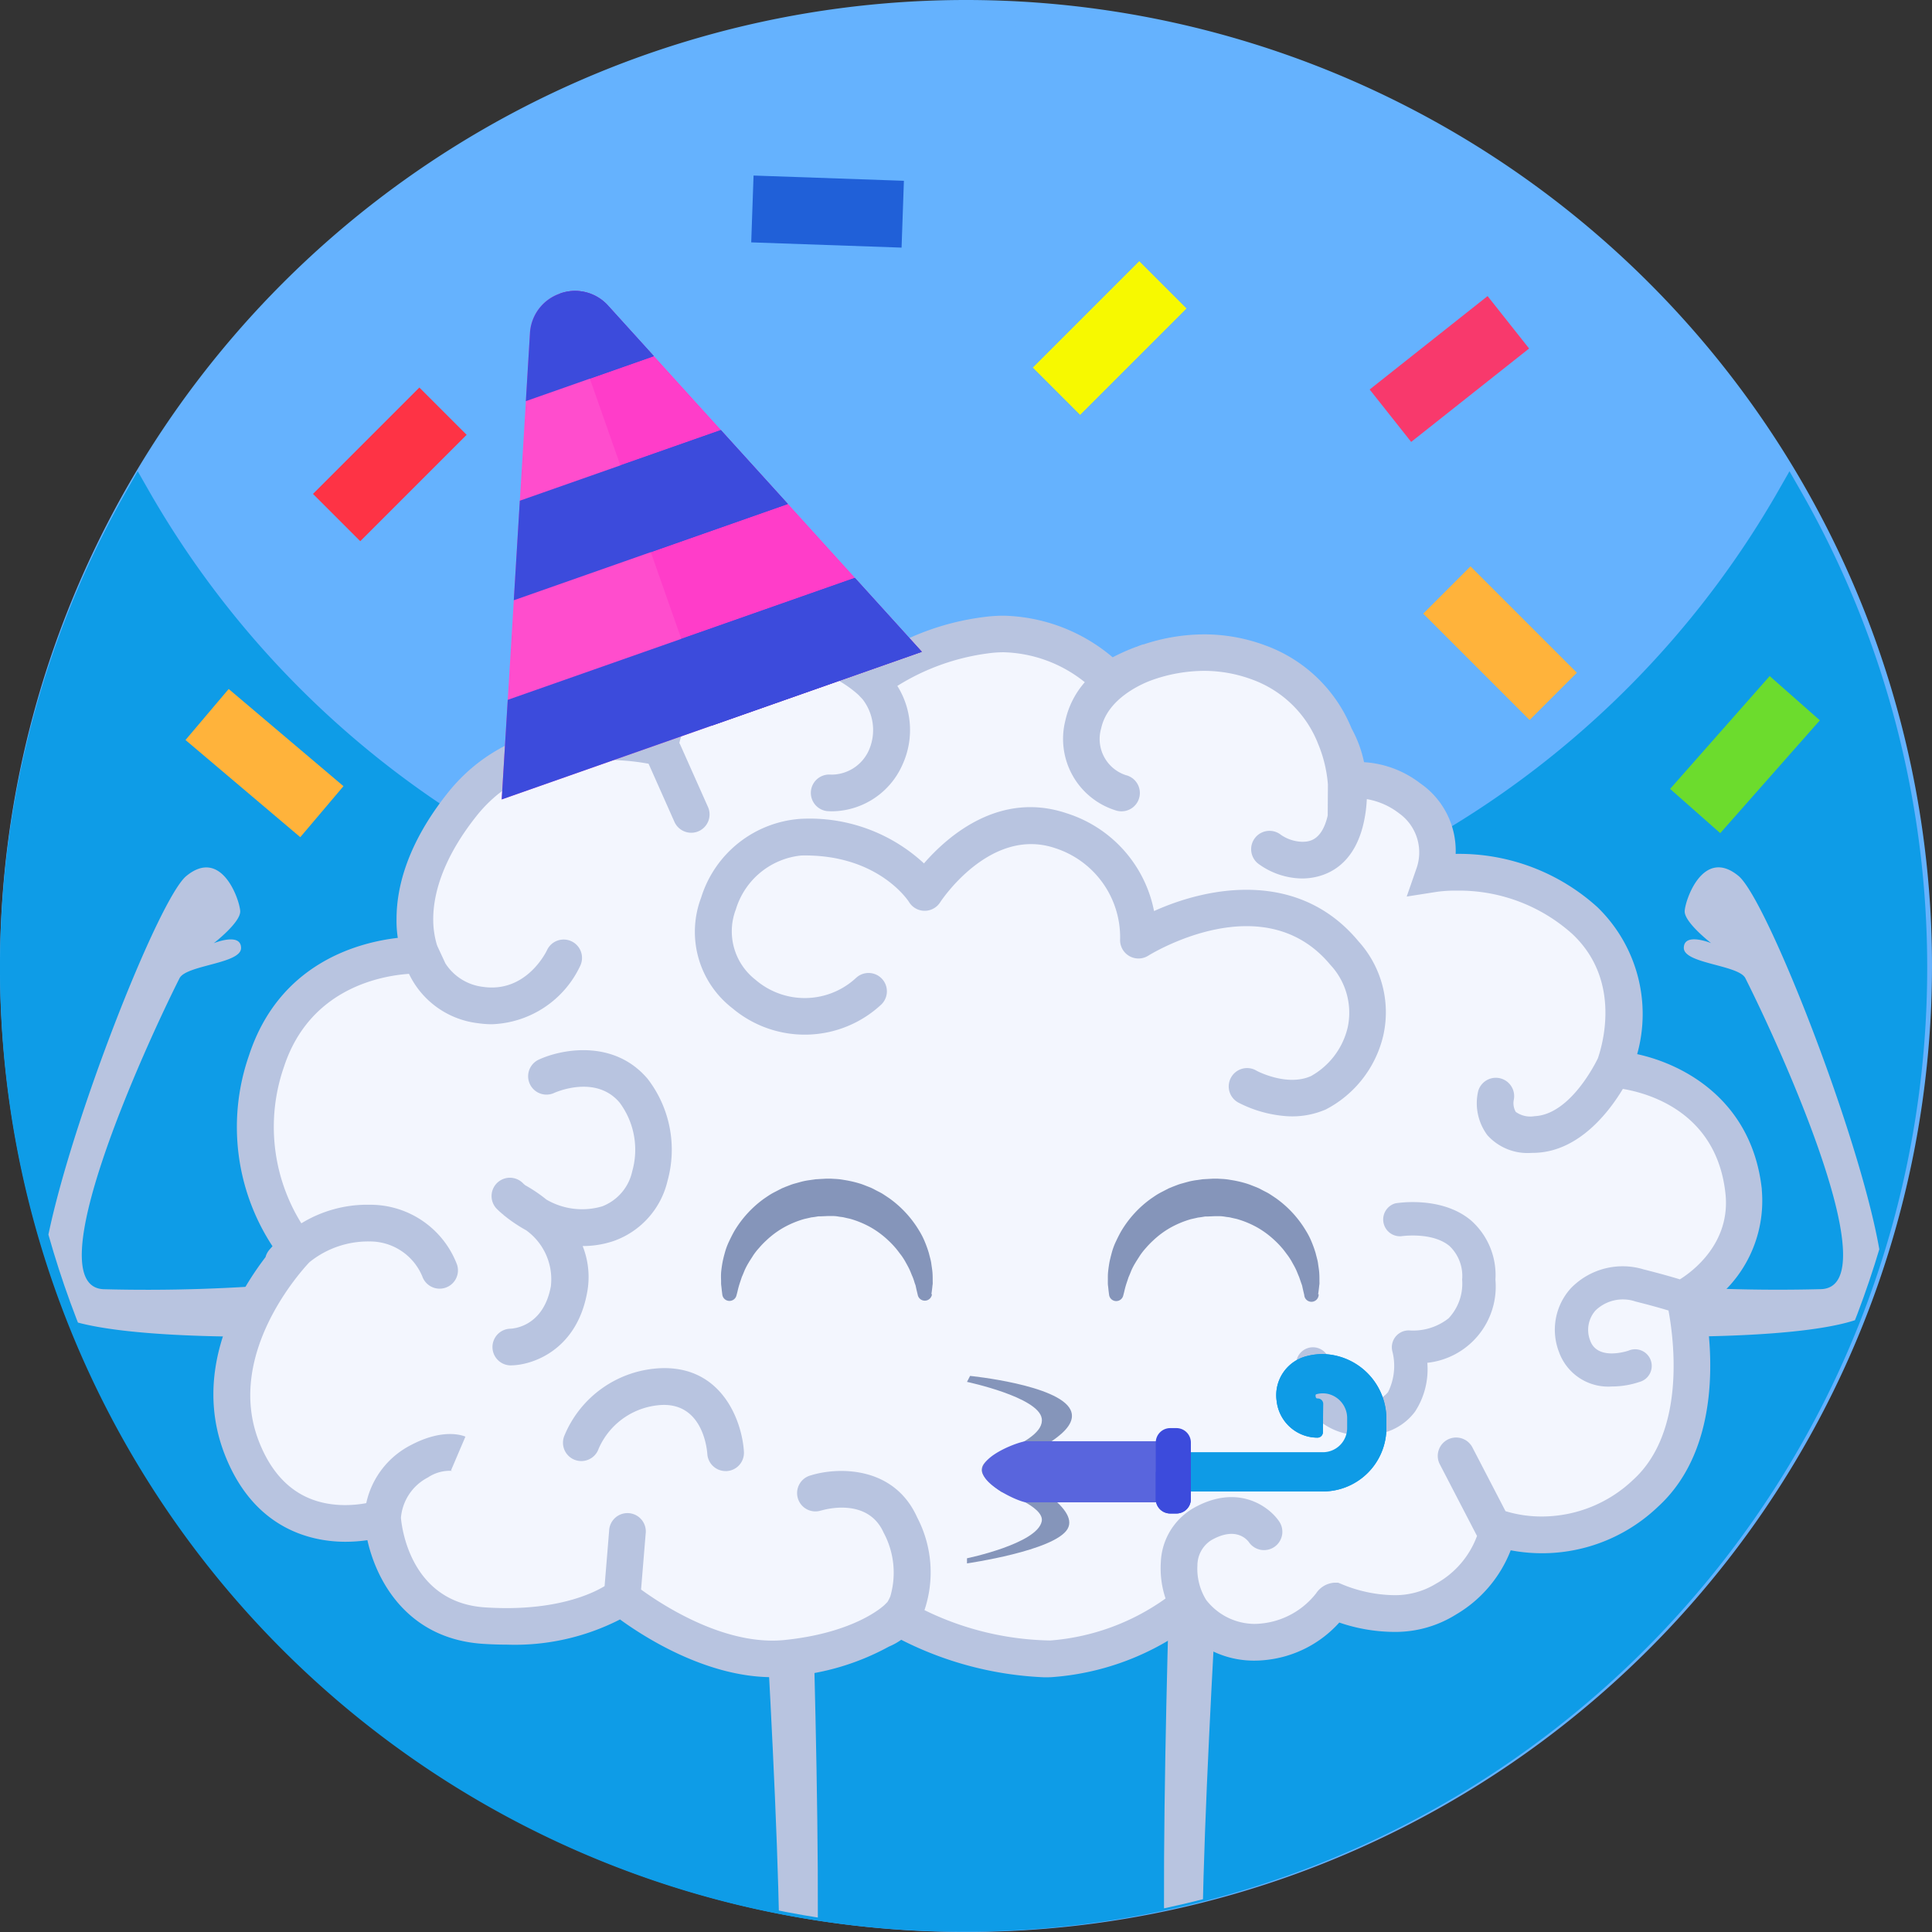 <svg xmlns="http://www.w3.org/2000/svg" xmlns:xlink="http://www.w3.org/1999/xlink" width="153.4" height="153.4" viewBox="0 0 153.4 153.4">
  <rect x="0" y="0" width="153.4" height="153.4" fill="#333333" stroke="none"/>
  <defs>
    <clipPath id="clip-path">
      <circle id="Ellipse_648" data-name="Ellipse 648" cx="75.5" cy="75.5" r="75.5" transform="translate(0 0.173)" fill="#65b2fe"/>
    </clipPath>
    <clipPath id="clip-path-2">
      <path id="Path_26982" data-name="Path 26982" d="M75.7,0A75.7,75.7,0,1,1,0,75.7,75.7,75.7,0,0,1,75.7,0Z" fill="#65b2fe"/>
    </clipPath>
  </defs>
  <g id="Group_14784" data-name="Group 14784" transform="translate(5985 -15266)">
    <path id="Path_26980" data-name="Path 26980" d="M75.7,0A75.7,75.7,0,1,1,0,75.7,75.7,75.7,0,0,1,75.7,0Z" transform="translate(-5984 15267)" fill="#65b2fe" stroke="#65b2fe" stroke-width="2"/>
    <path id="Path_26981" data-name="Path 26981" d="M151.019,166.46A75.51,75.51,0,1,1,9.934,129a75.532,75.532,0,0,0,131.151,0A75.152,75.152,0,0,1,151.019,166.46Z" transform="translate(-5984 15176.431)" fill="#0e9ce7" stroke="#0e9ce7" stroke-width="2"/>
    <g id="Mask_Group_96" data-name="Mask Group 96" transform="translate(-5984 15267.772)" clip-path="url(#clip-path-2)">
      <g id="Groupe_10788" data-name="Groupe 10788" transform="translate(2.317 47.114)">
        <g id="Groupe_10778" data-name="Groupe 10778" transform="translate(0 0)">
          <g id="Groupe_10774" data-name="Groupe 10774" transform="translate(125.196 19.984)">
            <path id="Tracé_22528" data-name="Tracé 22528" d="M663.4,138.677a7.224,7.224,0,0,1,.5-.8,131.677,131.677,0,0,0,15.395.5c5.4-.189-3.185-19.082-6.012-24.691-.533-1.061-4.894-1.143-4.886-2.406s2.169-.377,2.169-.377-2.143-1.653-2.1-2.546,1.474-5.093,4.273-2.789,13.659,31.175,11.095,34.251c-1.97,2.358-14.225,2.412-19.812,2.307C663.555,141.042,662.889,139.635,663.4,138.677Z" transform="translate(-663.215 -104.889)" fill="#b8c4e0"/>
          </g>
          <g id="Groupe_10775" data-name="Groupe 10775" transform="translate(0 19.987)">
            <path id="Tracé_22528-2" data-name="Tracé 22528-2" d="M26.844,138.7a7.211,7.211,0,0,0-.5-.8,131.7,131.7,0,0,1-15.4.5c-5.4-.189,3.187-19.082,6.012-24.691.536-1.061,4.9-1.143,4.888-2.406s-2.169-.377-2.169-.377,2.143-1.653,2.1-2.546-1.478-5.093-4.279-2.789S3.844,136.762,6.409,139.838c1.968,2.358,14.224,2.412,19.812,2.307C26.689,141.06,27.352,139.655,26.844,138.7Z" transform="translate(-6.02 -104.909)" fill="#b8c4e0"/>
          </g>
          <g id="Groupe_10740" data-name="Groupe 10740" transform="translate(13.627)">
            <g id="Groupe_10740-2" data-name="Groupe 10740-2" transform="translate(0)">
              <g id="Groupe_10738" data-name="Groupe 10738">
                <g id="Groupe_34" data-name="Groupe 34">
                  <g id="Groupe_25" data-name="Groupe 25" transform="translate(34.755 68.743)">
                    <path id="Tracé_87" data-name="Tracé 87" d="M268.518,365.89s2.595,40.319,1.3,41.515-8.428.125-9.725,2.347,10.893,2.1,12.449.728,0-44.59,0-44.59Z" transform="translate(-259.994 -364.932)" fill="#b8c4e0"/>
                    <path id="Tracé_88" data-name="Tracé 88" d="M478.461,360.86s-2.595,40.321-1.3,41.517,8.426.124,9.725,2.346-10.893,2.1-12.449.73,0-44.592,0-44.592Z" transform="translate(-433.025 -360.86)" fill="#b8c4e0"/>
                  </g>
                  <g id="Groupe_27" data-name="Groupe 27">
                    <path id="Tracé_89" data-name="Tracé 89" d="M172.8,84.436c1.246.523,5.452,2.015,8.858-.164,4.044-2.591,4.044-5.659,4.044-5.659a11.789,11.789,0,0,0,11.811-2.751c5.663-5.176,3.073-15.5,3.073-15.5s5.307-2.759,4.692-8.443c-.994-9.184-10.354-9.714-10.354-9.714s2.912-6.955-2.263-11.811a15.2,15.2,0,0,0-11.971-3.721,5.347,5.347,0,0,0-1.943-5.976c-3.227-2.263-5.816-.913-5.816-.913s.556-7.356-6.138-9.862a13.717,13.717,0,0,0-11.826,1.393s-4.046-4.374-9.869-3.562a18.108,18.108,0,0,0-9.062,3.721,10.29,10.29,0,0,0-10.028-2.269,9.317,9.317,0,0,0-6.79,7.443s-10.391-2.9-16.047,4.214-2.916,13.075-2.916,13.075S90.906,32.665,88,41.559a15.725,15.725,0,0,0,2.425,14.883s-7.6,7.606-4.37,15.859,10.99,6.508,10.99,6.508a8.564,8.564,0,0,0,8.262,7.565c7.6.484,10.839-2.263,10.839-2.263s6.631,5.5,13.1,4.852,8.9-3.239,8.9-3.239,6.147,3.5,12.133,3.286,10.84-4.259,10.84-4.259a6.4,6.4,0,0,0,5.985,2.912C171.137,87.248,172.57,84.335,172.8,84.436Z" transform="translate(-83.784 -6.196)" fill="#f3f6fe"/>
                    <g id="Groupe_26" data-name="Groupe 26">
                      <path id="Tracé_90" data-name="Tracé 90" d="M200.5,45.564c-.762-7.025-6.1-9.925-9.9-10.752a11.819,11.819,0,0,0-3.157-11.67,16.356,16.356,0,0,0-11.175-4.231h-.08a6.508,6.508,0,0,0-2.819-5.607,8.132,8.132,0,0,0-4.456-1.674,9.535,9.535,0,0,0-.985-2.667,11.712,11.712,0,0,0-6.842-6.6,13.889,13.889,0,0,0-4.877-.88,15.311,15.311,0,0,0-4.785.792h-.04a3,3,0,0,0-.355.124l-.189.075h-.019a16.316,16.316,0,0,0-1.867.829A13.875,13.875,0,0,0,140.315,0a11.839,11.839,0,0,0-1.644.114,20.588,20.588,0,0,0-8.812,3.3A11.767,11.767,0,0,0,122.88,1.1a12.666,12.666,0,0,0-3.5.51,10.686,10.686,0,0,0-7.483,7.15c-3.189-.467-10.858-.821-15.737,5.307C92.9,18.16,92.1,21.634,92.094,24.04v.032a8.725,8.725,0,0,0,.1,1.509c-3.174.366-9.42,2.023-11.811,9.321a17.265,17.265,0,0,0,1.863,15.165c-.166.177-.267.3-.288.325a1.483,1.483,0,0,0-.267.538c-2.21,2.882-5.847,9.02-3.227,15.7,2.351,6,7,6.9,9.569,6.9a12.166,12.166,0,0,0,1.747-.127c.745,3.338,3.25,7.854,9.2,8.233.627.04,1.252.061,1.857.061a18.315,18.315,0,0,0,9-2c1.943,1.415,6.885,4.584,12.1,4.584.411,0,.823-.021,1.226-.058a19.752,19.752,0,0,0,8.026-2.37,4.953,4.953,0,0,0,.977-.541,27.539,27.539,0,0,0,11.349,2.979c.189,0,.377,0,.585-.011a21.019,21.019,0,0,0,10.5-3.7,4.623,4.623,0,0,0,.522.482,1.017,1.017,0,0,0,.118.065,7.5,7.5,0,0,0,4.942,1.84h0a8.234,8.234,0,0,0,.838-.041,9.106,9.106,0,0,0,5.928-2.983,13.624,13.624,0,0,0,4.294.743,9.072,9.072,0,0,0,4.972-1.379,10.179,10.179,0,0,0,4.345-5.1,13.325,13.325,0,0,0,11.7-3.465c5.18-4.735,4.244-12.971,3.726-15.88a10.035,10.035,0,0,0,4.507-9.3Zm-6.508,7.13c-.775-.236-1.728-.5-2.884-.792a5.72,5.72,0,0,0-5.783,1.509,4.9,4.9,0,0,0-.934,5.047,4.15,4.15,0,0,0,4.2,2.742,6.858,6.858,0,0,0,2.18-.357,1.32,1.32,0,1,0-.855-2.49h0c-.1.034-2.463.825-3.048-.8a2.322,2.322,0,0,1,.419-2.383,3.122,3.122,0,0,1,3.185-.716c1.044.261,1.905.5,2.615.714.415,2.227,1.406,9.59-2.779,13.417a10.528,10.528,0,0,1-7.262,2.938,9.778,9.778,0,0,1-2.9-.423l-2.621-5.049a1.457,1.457,0,0,0-2.6,1.32l.015.026,2.943,5.671a7.157,7.157,0,0,1-3.239,3.781,6.207,6.207,0,0,1-3.4.92,11.152,11.152,0,0,1-4.1-.872l-.283-.118h-.3a1.886,1.886,0,0,0-1.453.844,6.308,6.308,0,0,1-4.382,2.4,5.187,5.187,0,0,1-.539.028h0a4.895,4.895,0,0,1-3.81-1.905,4.7,4.7,0,0,1-.693-2.749,2.376,2.376,0,0,1,1.089-1.987c1.865-1.072,2.764-.16,3,.153a1.456,1.456,0,1,0,2.389-1.665c-.842-1.226-3.353-3.018-6.843-1.012a5.194,5.194,0,0,0-2.542,4.3,7.525,7.525,0,0,0,.377,2.848A18.114,18.114,0,0,1,144,81.368a23.527,23.527,0,0,1-9.986-2.41v-.009a9.409,9.409,0,0,0-.583-7.356c-1.855-4.126-6.326-3.991-8.428-3.341a1.455,1.455,0,1,0,.821,2.789h.023c.149-.043,3.639-1.086,4.916,1.754a6.717,6.717,0,0,1,.539,5.062,2.893,2.893,0,0,1-.23.454l-.221.223c-.021.021-2.256,2.223-7.991,2.8a9.007,9.007,0,0,1-.934.043c-4.382,0-8.771-2.858-10.417-4.055l.364-4.414a1.457,1.457,0,1,0-2.9-.238l-.36,4.382c-.865.525-3.345,1.745-7.785,1.745-.543,0-1.105-.019-1.67-.054-6.031-.377-6.668-6.532-6.715-7.119a3.98,3.98,0,0,1,2.143-3.2A3.124,3.124,0,0,1,96.52,67.9a.512.512,0,0,1-.1-.038l1.143-2.68c-.283-.118-1.814-.652-4.32.667a6.79,6.79,0,0,0-3.553,4.614,9.319,9.319,0,0,1-1.659.155c-3.239,0-5.547-1.7-6.858-5.039-2.718-6.93,3.4-13.607,4-14.241a7.4,7.4,0,0,1,4.753-1.653,4.5,4.5,0,0,1,4.218,2.785,1.456,1.456,0,0,0,2.757-.936,7.363,7.363,0,0,0-6.915-4.763,10.013,10.013,0,0,0-5.45,1.474,14.5,14.5,0,0,1-1.381-12.422c2.031-6.207,7.662-7.229,9.927-7.386a6.969,6.969,0,0,0,5.463,3.917,7.7,7.7,0,0,0,1.126.084,8.056,8.056,0,0,0,7.016-4.658,1.457,1.457,0,1,0-2.647-1.22c-.067.141-1.651,3.407-5.077,2.911a4.122,4.122,0,0,1-2.987-1.859l-.6-1.289a2.309,2.309,0,0,1-.086-.217,7.081,7.081,0,0,1-.283-1.935v-.139c.017-1.821.66-4.636,3.444-8.14,4.324-5.435,11.639-4.515,13.655-4.137l2.053,4.614a1.459,1.459,0,0,0,1.334.865,1.436,1.436,0,0,0,.59-.125,1.455,1.455,0,0,0,.739-1.922L114.6,10.2c-.015-.032-.036-.059-.054-.094a7.875,7.875,0,0,1,5.652-5.7,9.664,9.664,0,0,1,2.69-.394,8.865,8.865,0,0,1,5.875,2.271l.325.34a3.988,3.988,0,0,1,.56,3.939,3.261,3.261,0,0,1-3.065,2.057,1.456,1.456,0,1,0-.273,2.9c.108,0,.219.013.327.013a6.186,6.186,0,0,0,5.626-3.7,6.589,6.589,0,0,0-.406-6.256,17.979,17.979,0,0,1,7.218-2.587,9.005,9.005,0,0,1,1.24-.086,10.722,10.722,0,0,1,6.427,2.378A6.872,6.872,0,0,0,145.2,8.316a5.942,5.942,0,0,0,4.1,7.174,1.583,1.583,0,0,0,.355.043,1.457,1.457,0,0,0,.353-2.871,3.018,3.018,0,0,1-1.964-3.725c.539-2.486,3.5-3.637,4.067-3.837a12.531,12.531,0,0,1,4.085-.721,10.982,10.982,0,0,1,3.86.7,8.865,8.865,0,0,1,5.158,4.966c.013.036.028.075.043.11a10.518,10.518,0,0,1,.788,3.25l-.017,2.462c-.478,2.075-1.558,2.084-2.049,2.084a3.132,3.132,0,0,1-1.653-.543,1.458,1.458,0,1,0-1.81,2.286l.021.015a6,6,0,0,0,3.442,1.156c1.334,0,4.479-.532,5.086-5.47.034-.283.056-.56.069-.831a5.763,5.763,0,0,1,2.555,1.122A3.813,3.813,0,0,1,173.1,20l-.8,2.3,2.406-.377a10.67,10.67,0,0,1,1.558-.094,13.461,13.461,0,0,1,9.184,3.44c3.833,3.6,2.477,8.572,2.034,9.868-.157.327-2.183,4.469-5.023,4.6a1.98,1.98,0,0,1-1.5-.34,1.385,1.385,0,0,1-.155-.962,1.456,1.456,0,0,0-2.829-.682h0a4.244,4.244,0,0,0,.736,3.5,4.289,4.289,0,0,0,3.5,1.4c.124,0,.25,0,.377-.009,3.429-.16,5.787-3.261,6.875-5.071,2.1.353,7.451,1.877,8.146,8.306.426,3.943-2.623,6.2-3.62,6.816Z" transform="translate(-77.553 0)" fill="#b8c4e0"/>
                      <path id="Tracé_91" data-name="Tracé 91" d="M332.97,97.921A8.394,8.394,0,0,0,331,90.435c-4.7-5.659-11.811-4.4-16.23-2.4a10.2,10.2,0,0,0-6.907-7.753c-5.334-1.817-9.453,1.773-11.362,3.97a13.348,13.348,0,0,0-9.8-3.538,8.916,8.916,0,0,0-7.892,6.254,7.666,7.666,0,0,0,2.488,8.788,8.913,8.913,0,0,0,11.824-.308,1.456,1.456,0,0,0-1.991-2.124,5.991,5.991,0,0,1-8.022.153,4.868,4.868,0,0,1-1.541-5.578,6.057,6.057,0,0,1,5.193-4.275c6.046-.124,8.464,3.549,8.559,3.7a1.457,1.457,0,0,0,2.465.021c.038-.061,3.961-6.065,9.148-4.3a7.437,7.437,0,0,1,5.144,7.22,1.459,1.459,0,0,0,2.223,1.32c.377-.232,9.214-5.607,14.468.719a5.564,5.564,0,0,1,1.379,4.968,5.992,5.992,0,0,1-2.916,3.867c-1.905.855-4.286-.406-4.305-.417a1.457,1.457,0,1,0-1.41,2.546h0a9.831,9.831,0,0,0,3.575,1.037,6.7,6.7,0,0,0,3.324-.52A8.9,8.9,0,0,0,332.97,97.921Z" transform="translate(-240.083 -64.584)" fill="#b8c4e0"/>
                      <path id="Tracé_92" data-name="Tracé 92" d="M200.981,200.4a6.655,6.655,0,0,0-.347-3.739h.017a7.575,7.575,0,0,0,2.488-.415,6.675,6.675,0,0,0,4.235-4.763,9.221,9.221,0,0,0-1.577-8.094c-2.682-3.17-6.858-2.374-8.689-1.509a1.457,1.457,0,0,0,1.242,2.635c.034-.017,3.3-1.524,5.223.762a6.259,6.259,0,0,1,1,5.439,3.858,3.858,0,0,1-2.381,2.791,5.619,5.619,0,0,1-4.433-.534,11.851,11.851,0,0,0-1.69-1.143c-.094-.08-.142-.127-.147-.129a1.455,1.455,0,1,0-2.036,2.075h0a5.479,5.479,0,0,0,.461.406v.009a12.1,12.1,0,0,0,1.8,1.218,4.788,4.788,0,0,1,1.962,4.456c-.594,3.189-2.955,3.353-3.239,3.36a1.457,1.457,0,0,0,.015,2.912C196.633,206.142,200.134,204.943,200.981,200.4Z" transform="translate(-171.316 -146.612)" fill="#b8c4e0"/>
                      <path id="Tracé_93" data-name="Tracé 93" d="M231.156,313.613a8.677,8.677,0,0,0-7.681,5.334A1.456,1.456,0,1,0,226.187,320h0a5.787,5.787,0,0,1,5.058-3.467c3.2-.1,3.538,3.482,3.568,3.883a1.455,1.455,0,0,0,1.45,1.368h.094a1.453,1.453,0,0,0,1.362-1.541C237.576,317.875,236.023,313.456,231.156,313.613Z" transform="translate(-195.596 -253.867)" fill="#b8c4e0"/>
                      <path id="Tracé_94" data-name="Tracé 94" d="M542.743,245.864c-2.337-1.97-5.871-1.386-6.022-1.358a1.334,1.334,0,0,0,.452,2.611c.025,0,2.477-.377,3.861.777a3.278,3.278,0,0,1,1,2.667,4.012,4.012,0,0,1-1.078,3.073,4.538,4.538,0,0,1-3.06.964,1.334,1.334,0,0,0-1.406,1.64,4.679,4.679,0,0,1-.336,3.25,2.029,2.029,0,0,1-1.585.741,2.829,2.829,0,0,1-2.286-.6,3.465,3.465,0,0,1-.762-2.393,1.334,1.334,0,0,0-2.646-.209,6.043,6.043,0,0,0,1.515,4.466,5.044,5.044,0,0,0,3.732,1.408c.209,0,.426-.011.648-.026a4.583,4.583,0,0,0,3.526-1.836,6.16,6.16,0,0,0,.973-3.874,6.085,6.085,0,0,0,5.408-6.6A5.785,5.785,0,0,0,542.743,245.864Z" transform="translate(-442.885 -197.845)" fill="#b8c4e0"/>
                    </g>
                  </g>
                </g>
              </g>
            </g>
          </g>
          <g id="Groupe_10805" data-name="Groupe 10805" transform="translate(50.65 30.391)">
            <path id="Tracé_22522" data-name="Tracé 22522" d="M472.8,159.757s6.159-.953,10.157,1.069,5.833,7.025,5.833,7.025" transform="translate(-434.529 -159.533)" fill="none"/>
            <path id="Tracé_22523" data-name="Tracé 22523" d="M287.891,159.758s-6.16-.953-10.157,1.07-5.833,7.023-5.833,7.023" transform="translate(-271.9 -159.534)" fill="none"/>
          </g>
          <g id="Groupe_24" data-name="Groupe 24" transform="translate(53.92 44.697)">
            <path id="Tracé_53" data-name="Tracé 53" d="M305.7,243.814l.038-.276q.017-.133.04-.331c0-.065.019-.133.025-.211s0-.174,0-.269c0-.189,0-.407-.017-.64s-.061-.461-.094-.721-.122-.525-.189-.813a8.921,8.921,0,0,0-.312-.88,6.051,6.051,0,0,0-.463-.913,8.55,8.55,0,0,0-2.358-2.562c-.175-.118-.351-.238-.532-.353s-.377-.2-.572-.307l-.291-.151-.3-.124c-.206-.078-.411-.166-.623-.232a8.815,8.815,0,0,0-1.309-.3,4.98,4.98,0,0,0-.672-.078l-.338-.019h-.413l-.572.032-.143.009a1.144,1.144,0,0,0-.16.015l-.362.052a5.568,5.568,0,0,0-.7.131l-.646.179c-.211.067-.417.155-.622.23l-.3.125-.291.151c-.189.1-.377.189-.572.306s-.356.234-.532.351a8.572,8.572,0,0,0-2.358,2.564c-.175.307-.325.615-.463.911a5.371,5.371,0,0,0-.314.88,8.278,8.278,0,0,0-.189.813c-.042.257-.076.5-.094.722a5.73,5.73,0,0,0,0,.6v.259a2.051,2.051,0,0,0,.023.228c.015.141.028.261.038.358l.038.3a.572.572,0,0,0,1.117.071l.019-.071.067-.252a6.613,6.613,0,0,1,.189-.691l.157-.472c.078-.166.147-.347.226-.538a5.475,5.475,0,0,1,.3-.572c.108-.189.252-.394.377-.6a5.029,5.029,0,0,1,.472-.6,6.712,6.712,0,0,1,.56-.581,7.1,7.1,0,0,1,1.369-1.021,7.622,7.622,0,0,1,1.653-.689l.446-.1a1.118,1.118,0,0,1,.211-.038l.2-.028.2-.034a.667.667,0,0,1,.124-.011h.141l.572-.025a.627.627,0,1,0-.067,0h.456a2.842,2.842,0,0,1,.457.048c.151.028.307.03.454.073l.446.1a7.621,7.621,0,0,1,1.653.688,7.262,7.262,0,0,1,1.369,1.021,7.016,7.016,0,0,1,.56.581c.17.189.316.407.472.6a4.974,4.974,0,0,1,.377.6c.114.2.217.39.3.572s.149.37.226.538a3.98,3.98,0,0,1,.155.45c.023.069.045.135.069.189a1.608,1.608,0,0,1,.048.2q.041.189.074.325l.065.271a.572.572,0,0,0,1.132-.058Z" transform="translate(-288.985 -234.63)" fill="#8595ba"/>
            <path id="Tracé_54" data-name="Tracé 54" d="M466.925,243.814l.038-.276q.017-.133.04-.331c0-.065.019-.133.025-.211s0-.174,0-.269c0-.189,0-.407-.017-.64s-.061-.461-.094-.721-.122-.525-.189-.813a8.929,8.929,0,0,0-.312-.88,5.9,5.9,0,0,0-.465-.913,8.513,8.513,0,0,0-2.358-2.562c-.175-.118-.351-.238-.532-.353s-.377-.2-.572-.307l-.291-.151-.3-.124c-.206-.078-.411-.166-.623-.232a8.763,8.763,0,0,0-1.309-.3,4.961,4.961,0,0,0-.671-.078l-.34-.019h-.4l-.572.032-.142.009a1.114,1.114,0,0,0-.158.015l-.362.052a5.444,5.444,0,0,0-.7.131l-.648.179c-.211.067-.415.155-.621.23l-.3.125-.291.151c-.189.1-.377.189-.572.306s-.356.234-.53.351a8.531,8.531,0,0,0-2.358,2.564c-.177.307-.327.615-.465.911a5.2,5.2,0,0,0-.312.88c-.075.283-.147.556-.189.813s-.075.5-.094.722-.009.431-.013.613v.259a2.081,2.081,0,0,0,.023.228c.015.141.026.261.038.358l.038.3a.572.572,0,0,0,1.117.071l.019-.071.065-.252a6.763,6.763,0,0,1,.189-.691l.158-.472c.076-.166.147-.347.224-.538a4.863,4.863,0,0,1,.3-.572c.11-.189.25-.394.377-.6a5.035,5.035,0,0,1,.472-.6,6.711,6.711,0,0,1,.56-.581,7.086,7.086,0,0,1,1.368-1.021,7.664,7.664,0,0,1,1.653-.689l.446-.1a1.176,1.176,0,0,1,.211-.038l.2-.028.2-.034a.665.665,0,0,1,.124-.011h.142l.572-.025a.629.629,0,1,0-.069,0h.446a2.846,2.846,0,0,1,.459.047c.151.028.307.03.454.073l.446.1a7.62,7.62,0,0,1,1.653.688,7.26,7.26,0,0,1,1.369,1.021,7,7,0,0,1,.56.581c.17.189.316.407.467.6a4.965,4.965,0,0,1,.377.6c.112.2.219.39.3.572s.149.37.226.538l.155.45c.025.069.045.135.069.189a1.616,1.616,0,0,1,.047.2l.074.325.065.271a.572.572,0,0,0,1.143-.058Z" transform="translate(-419.502 -234.63)" fill="#8595ba"/>
          </g>
          <path id="Path_26993" data-name="Path 26993" d="M350.479,56.776s5.67,1.2,5.934,2.9c.162,1.037-1.3,1.834-2.728,2.557-.793.4-2.04.707-2.04,1.549,0,.692,1.567,1.73,1.567,1.73s3.447,1.13,3.2,2.339c-.363,1.779-5.934,2.931-5.934,2.931v.406s6.961-1,7.983-2.733-3.9-4.18-3.9-4.18-.193-1.139,0-1.27c.855-.581,4.984-2.253,4.138-4.011-.959-1.994-7.975-2.693-7.975-2.693Z" transform="translate(-277.017 4.059)" fill="#8595ba"/>
        </g>
      </g>
    </g>
    <path id="Path_26986" data-name="Path 26986" d="M0,0H11.945V5.309H0Z" transform="translate(-5890.792 15290.494) rotate(135)" fill="#f7f900"/>
    <path id="Path_26987" data-name="Path 26987" d="M0,0H11.945V5.309H0Z" transform="translate(-5876.25 15296.926) rotate(-38.382)" fill="#f8396c"/>
    <path id="Path_26988" data-name="Path 26988" d="M0,0H11.945V5.309H0Z" transform="translate(-5868.243 15310.968) rotate(45)" fill="#ffb33b"/>
    <path id="Path_26989" data-name="Path 26989" d="M0,0H11.945V5.309H0Z" transform="matrix(0.662, -0.75, 0.75, 0.662, -5852.395, 15328.638)" fill="#6cdc2d"/>
    <g id="Group_14862" data-name="Group 14862" transform="translate(-5942.396 15288.635) rotate(8)">
      <path id="Path_26954" data-name="Path 26954" d="M34.344,24.576,2.942,40.826l-.626-7.9-.624-7.9-.626-7.9-.626-7.9L.012,3.87A3.527,3.527,0,0,1,1.933.408,3.527,3.527,0,0,1,5.868.84l4.14,3.452,6.084,5.071,6.084,5.071,6.085,5.07Z" transform="translate(0 0)" fill="#ff4dcd"/>
      <path id="Path_26955" data-name="Path 26955" d="M32.411,24.576,16.71,32.7,0,.408A3.527,3.527,0,0,1,3.935.84l4.14,3.452,6.084,5.071,6.084,5.071,6.085,5.07Z" transform="translate(1.932 0)" fill="#ff3dc9"/>
      <path id="Path_26956" data-name="Path 26956" d="M10.008,4.292.439,9.244.012,3.87A3.527,3.527,0,0,1,1.933.408,3.527,3.527,0,0,1,5.868.84Z" fill="#3c4bdc"/>
      <path id="Path_26957" data-name="Path 26957" d="M21.11,5.071.626,15.671,0,7.775,15.026,0Z" transform="translate(1.065 9.364)" fill="#3c4bdc"/>
      <path id="Path_26958" data-name="Path 26958" d="M32.028,5.072.626,21.321,0,13.425,25.945,0Z" transform="translate(2.316 19.505)" fill="#3c4bdc"/>
      <path id="Path_26959" data-name="Path 26959" d="M8.075,4.292,3.291,6.768,0,.408A3.527,3.527,0,0,1,3.935.84Z" transform="translate(1.932 0)" fill="#3c4bdc"/>
      <path id="Path_26960" data-name="Path 26960" d="M13.6,5.071l-10.242,5.3L0,3.888,7.513,0Z" transform="translate(8.578 9.364)" fill="#3c4bdc"/>
      <path id="Path_26961" data-name="Path 26961" d="M19.056,5.072,3.355,13.2,0,6.713,12.972,0Z" transform="translate(15.288 19.505)" fill="#3c4bdc"/>
    </g>
    <path id="Path_26990" data-name="Path 26990" d="M0,0H11.945V5.309H0Z" transform="matrix(-0.763, -0.646, 0.646, -0.763, -5961.158, 15332.472)" fill="#ffb33b"/>
    <path id="Path_26991" data-name="Path 26991" d="M0,0H11.945V5.309H0Z" transform="translate(-5947.949 15300.524) rotate(135)" fill="#fe3345"/>
    <path id="Path_26992" data-name="Path 26992" d="M0,0H11.945V5.309H0Z" transform="translate(-5925.168 15279.938) rotate(2)" fill="#2060d8"/>
    <g id="Group_14864" data-name="Group 14864" transform="translate(-5907.019 15373.515)">
      <path id="Path_27010" data-name="Path 27010" d="M343.418,333.261v.707a5.043,5.043,0,0,1-5.042,5.043H318v-3.116h20.375a1.927,1.927,0,0,0,1.927-1.927v-.756a1.974,1.974,0,0,0-1.54-1.951,1.945,1.945,0,0,0-.854.016c-.089.023-.128.033-.112.176.02.172.1.172.18.174a.431.431,0,0,1,.426.43v.007l-.015,1.127v0l-.013,1.125a.432.432,0,0,1-.43.426h-.007a3.27,3.27,0,0,1-3.237-2.929,3.2,3.2,0,0,1,2.456-3.56,5.012,5.012,0,0,1,1.212-.148A5.154,5.154,0,0,1,343.418,333.261Z" transform="translate(-311.319 -328.105)" fill="#0e9be6"/>
      <path id="Path_27011" data-name="Path 27011" d="M343.418,333.261v.707a5.043,5.043,0,0,1-5.042,5.043H318v-1.558h20.375a3.484,3.484,0,0,0,3.485-3.485v-.741a3.488,3.488,0,0,0-4.326-3.462,1.738,1.738,0,0,0,.425,3.419l.43,0v0l-.013,1.125a.432.432,0,0,1-.43.426h-.007a3.27,3.27,0,0,1-3.237-2.929,3.2,3.2,0,0,1,2.456-3.56,5.014,5.014,0,0,1,1.212-.148A5.154,5.154,0,0,1,343.418,333.261Z" transform="translate(-311.319 -328.105)" fill="#0e9be6"/>
      <path id="Path_27012" data-name="Path 27012" d="M305.517,371.247v3a.92.92,0,0,1-.92.922H293.161c-.508,0-3.5-1.338-3.5-2.549s2.995-2.3,3.5-2.3H304.6A.92.92,0,0,1,305.517,371.247Z" transform="translate(-289.658 -363.402)" fill="#5965dd"/>
      <path id="Path_27015" data-name="Path 27015" d="M364.118,365.083v4.483a1.148,1.148,0,0,1-1.148,1.148h-.492a1.149,1.149,0,0,1-1.148-1.148v-4.483a1.149,1.149,0,0,1,1.148-1.148h.492A1.148,1.148,0,0,1,364.118,365.083Z" transform="translate(-347.544 -358.059)" fill="#3c4bdc"/>
      <path id="Path_27016" data-name="Path 27016" d="M364.118,385.145V387.3a1.148,1.148,0,0,1-1.148,1.148h-.492a1.149,1.149,0,0,1-1.148-1.148v-2.153Z" transform="translate(-347.544 -375.791)" fill="#3c4bdc"/>
    </g>
  </g>
</svg>
